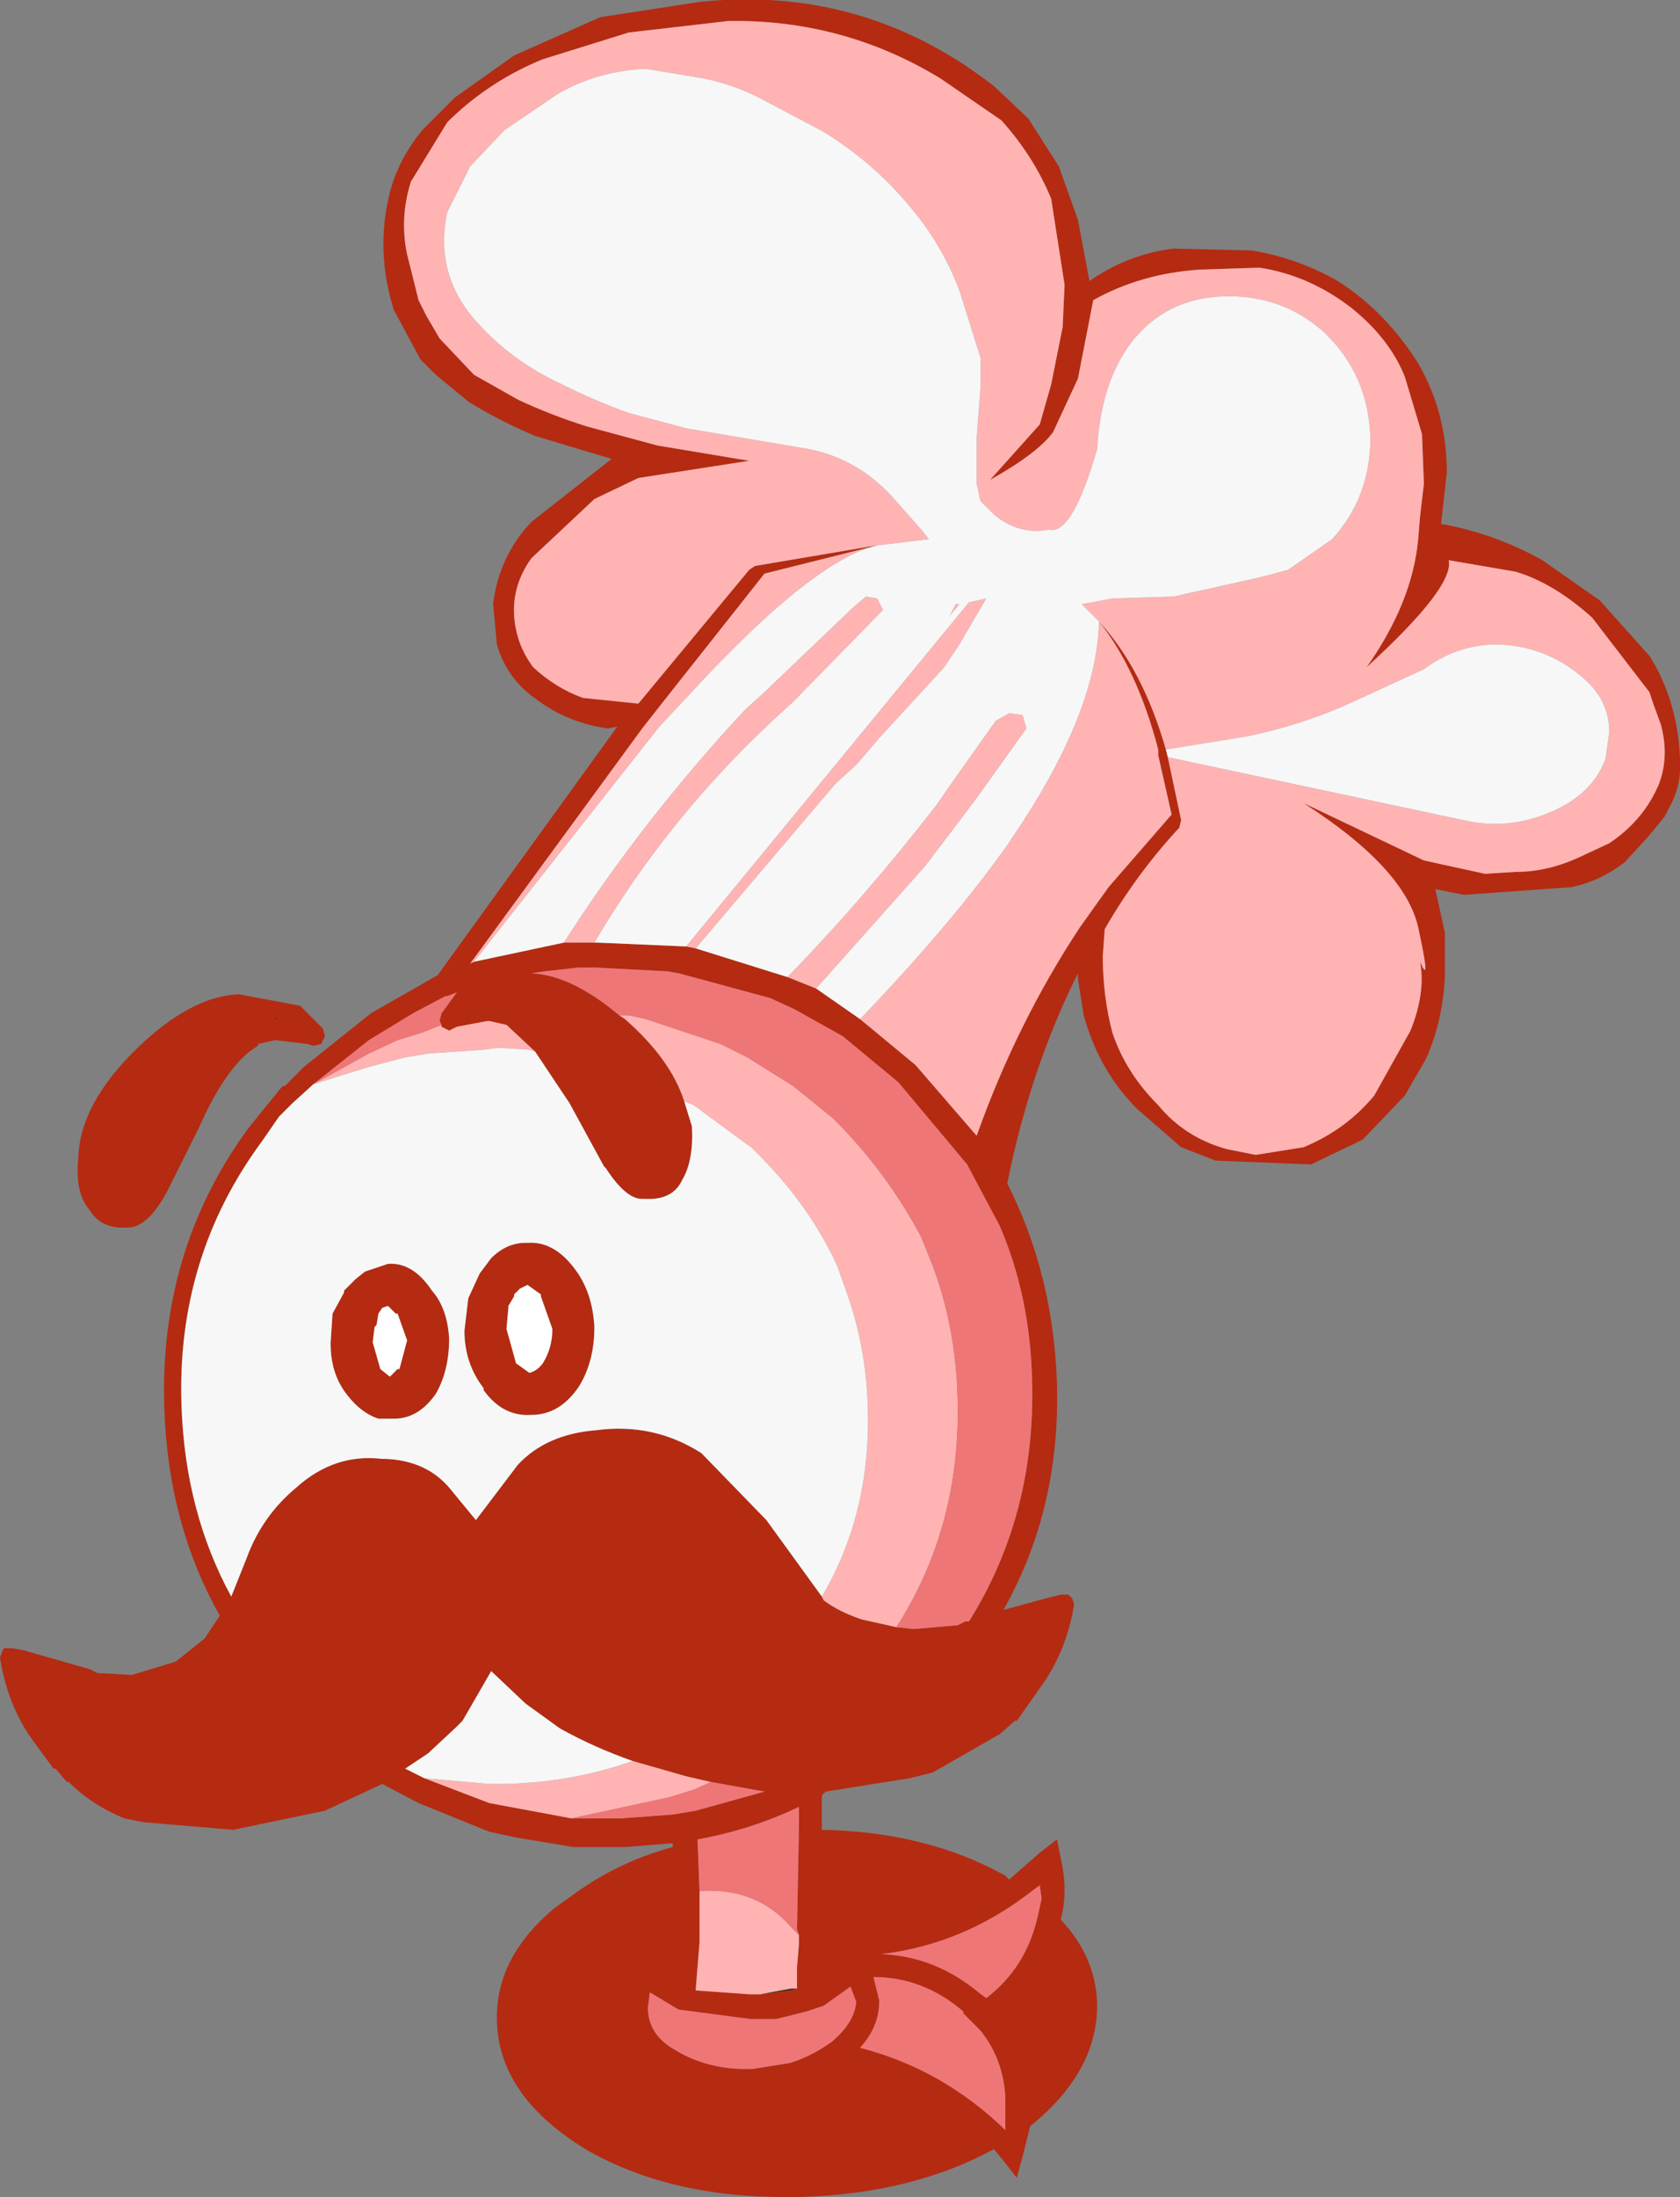 <?xml version="1.0" encoding="UTF-8" standalone="no"?>
<svg xmlns:ffdec="https://www.free-decompiler.com/flash" xmlns:xlink="http://www.w3.org/1999/xlink" ffdec:objectType="shape" height="57.45px" width="43.95px" xmlns="http://www.w3.org/2000/svg">
  <rect width="100%" height="100%" fill="#808080" stroke="none"/>
  <g transform="matrix(1.0, 0.0, 0.0, 1.0, 23.85, 97.2)">
    <path d="M6.7 -77.4 L7.05 -75.75 7.0 -75.55 6.95 -75.5 Q5.85 -74.3 5.05 -72.9 L5.0 -72.2 Q5.0 -71.15 5.25 -70.2 5.6 -69.15 6.45 -68.3 7.15 -67.45 8.25 -67.15 L9.0 -67.0 10.25 -67.2 Q11.35 -67.65 12.1 -68.55 L13.05 -70.25 Q13.45 -71.25 13.3 -72.05 13.6 -71.35 13.25 -72.95 12.9 -74.5 10.25 -76.2 L13.4 -74.7 15.0 -74.35 15.8 -74.4 Q16.65 -74.4 17.5 -74.8 L18.25 -75.15 Q19.15 -75.75 19.55 -76.7 L19.6 -76.85 Q19.8 -77.5 19.6 -78.25 L19.4 -78.8 19.3 -79.1 17.8 -81.05 Q16.8 -81.95 15.8 -82.25 L14.05 -82.55 Q14.2 -81.85 11.9 -79.75 13.1 -81.45 13.25 -83.1 L13.3 -83.7 13.4 -84.55 13.35 -85.85 12.9 -87.35 Q12.5 -88.35 11.5 -89.15 10.4 -90.0 9.1 -90.2 L7.55 -90.15 Q6.0 -90.05 4.75 -89.35 L4.35 -87.3 3.7 -85.9 Q3.3 -85.35 2.05 -84.65 L3.35 -86.1 3.65 -87.15 3.95 -88.65 4.0 -89.75 3.65 -92.0 Q3.2 -93.1 2.35 -94.05 L0.75 -95.15 Q-1.8 -96.7 -4.8 -96.65 L-7.4 -96.35 -9.65 -95.65 Q-11.0 -95.1 -12.05 -94.1 L-12.15 -94.0 -13.1 -92.45 Q-13.4 -91.5 -13.2 -90.55 L-12.9 -89.35 -12.7 -88.95 -12.35 -88.35 -11.45 -87.4 -10.3 -86.75 Q-9.45 -86.35 -8.5 -86.05 L-6.65 -85.55 -4.25 -85.15 -7.15 -84.7 -8.3 -84.15 -9.95 -82.6 Q-10.45 -81.9 -10.4 -81.1 -10.35 -80.35 -9.9 -79.75 -9.3 -79.2 -8.6 -78.95 L-7.15 -78.8 -4.25 -82.3 -4.1 -82.4 -0.85 -82.95 -3.85 -82.2 -6.5 -78.85 -7.05 -78.15 -11.55 -72.0 -11.45 -72.05 -9.1 -72.55 -8.3 -72.55 -8.2 -72.55 -5.9 -72.45 -5.65 -72.4 -3.25 -71.65 -2.5 -71.35 -1.35 -70.55 0.1 -69.35 1.7 -67.5 Q2.75 -70.45 4.4 -72.95 L5.15 -74.0 6.8 -75.9 6.45 -77.45 6.45 -77.6 Q5.9 -79.7 4.9 -80.95 6.05 -79.7 6.65 -77.6 L6.7 -77.4 M13.25 -87.7 Q14.0 -86.4 14.0 -84.85 L13.85 -83.5 Q15.25 -83.25 16.5 -82.55 L18.0 -81.5 19.3 -80.05 19.45 -79.8 Q20.05 -78.7 20.1 -77.35 20.15 -76.65 19.8 -76.05 L19.7 -75.85 19.25 -75.3 18.65 -74.65 Q18.0 -74.15 17.25 -74.0 L14.45 -73.8 13.7 -73.95 13.95 -72.8 13.95 -71.7 Q13.9 -70.5 13.45 -69.5 L12.9 -68.55 11.8 -67.4 10.45 -66.75 7.95 -66.85 7.05 -67.2 5.9 -68.2 Q4.9 -69.2 4.5 -70.65 L4.35 -71.6 4.35 -71.75 Q3.1 -69.25 2.5 -66.25 3.7 -63.9 3.8 -61.05 3.9 -57.75 2.4 -55.1 L3.5 -55.4 3.9 -55.5 4.1 -55.5 4.2 -55.4 4.25 -55.25 Q4.05 -54.0 3.35 -53.05 L2.75 -52.2 2.7 -52.2 2.3 -51.85 0.55 -50.85 -0.05 -50.7 -2.25 -50.35 -2.35 -50.25 -2.35 -49.35 Q0.4 -49.3 2.45 -48.15 L2.55 -48.05 3.35 -48.75 3.8 -49.1 3.9 -48.6 Q4.1 -47.75 3.9 -47.0 4.8 -46.05 4.85 -44.85 4.9 -43.05 3.1 -41.6 L2.9 -40.8 2.75 -40.25 2.4 -40.7 2.15 -41.0 Q0.05 -39.85 -2.85 -39.75 L-3.6 -39.75 Q-6.4 -39.8 -8.45 -40.95 -10.8 -42.35 -10.85 -44.35 -10.9 -46.0 -9.35 -47.3 L-8.65 -47.8 Q-7.55 -48.55 -6.25 -48.9 L-6.25 -49.0 -7.5 -48.9 -8.85 -48.9 -10.35 -49.15 -11.05 -49.3 -12.9 -50.05 -13.85 -50.55 -15.35 -49.85 -17.75 -49.35 -20.1 -49.55 -20.6 -49.65 Q-21.45 -50.0 -22.05 -50.6 L-22.1 -50.6 -22.4 -50.95 -22.45 -50.95 -23.0 -51.7 Q-23.65 -52.6 -23.85 -53.85 L-23.8 -54.0 -23.75 -54.1 -23.55 -54.1 -23.25 -54.05 -21.5 -53.55 -21.3 -53.45 -20.4 -53.4 -19.25 -53.75 -18.5 -54.35 -18.1 -54.95 Q-19.45 -57.35 -19.55 -60.35 -19.7 -64.5 -17.35 -67.7 L-16.5 -68.75 -16.45 -68.8 -16.4 -68.8 -16.35 -68.85 -15.9 -69.3 -14.15 -70.7 -12.4 -71.7 -7.7 -78.2 -7.95 -78.15 Q-9.0 -78.3 -9.8 -78.9 -10.6 -79.45 -10.85 -80.35 L-10.95 -81.4 Q-10.8 -82.65 -9.95 -83.55 L-7.85 -85.2 -9.85 -85.8 Q-10.8 -86.2 -11.6 -86.7 L-12.45 -87.4 -12.85 -87.8 -13.55 -89.1 Q-14.0 -90.55 -13.7 -91.95 -13.5 -92.95 -12.8 -93.8 L-11.95 -94.65 -10.4 -95.75 -8.15 -96.75 -5.55 -97.15 Q-1.25 -97.6 2.15 -94.95 L3.05 -94.1 3.85 -92.85 4.35 -91.45 4.65 -89.85 Q5.65 -90.55 6.85 -90.7 L8.9 -90.65 Q10.1 -90.45 11.15 -89.85 12.4 -89.05 13.25 -87.7 M-7.65 -70.65 L-7.5 -70.55 Q-6.3 -69.5 -5.95 -68.4 L-5.75 -67.75 Q-5.7 -66.85 -6.0 -66.35 -6.25 -65.8 -7.0 -65.85 -7.45 -65.8 -8.0 -66.65 L-8.05 -66.7 -8.95 -68.35 -9.85 -69.7 -10.6 -70.4 -11.05 -70.5 -11.1 -70.5 -11.9 -70.35 -12.1 -70.25 -12.3 -70.35 -12.3 -70.4 -12.35 -70.5 -12.3 -70.7 -11.9 -71.25 -12.15 -71.15 -12.2 -71.15 -13.05 -70.7 -14.2 -70.0 -15.65 -68.85 -16.2 -68.35 -16.55 -68.0 -17.0 -67.35 Q-19.25 -64.3 -19.1 -60.4 -19.0 -57.65 -17.8 -55.45 L-17.4 -56.45 Q-17.0 -57.55 -16.1 -58.3 -15.1 -59.2 -13.85 -59.05 L-13.75 -59.05 Q-12.7 -59.0 -12.1 -58.3 L-11.4 -57.45 -10.3 -58.9 Q-9.55 -59.7 -8.25 -59.8 -6.75 -60.0 -5.5 -59.2 L-3.8 -57.45 -2.35 -55.45 -2.3 -55.35 Q-1.9 -55.05 -1.3 -54.85 L-0.4 -54.65 0.05 -54.6 1.2 -54.7 1.4 -54.8 1.5 -54.8 Q3.25 -57.6 3.15 -61.1 3.1 -63.3 2.3 -65.15 L1.45 -66.75 -0.35 -68.9 -1.8 -70.1 -3.05 -70.8 -3.7 -71.1 -6.1 -71.75 -6.4 -71.8 -8.3 -71.9 -8.7 -71.9 -9.6 -71.8 -9.95 -71.75 Q-8.9 -71.7 -7.65 -70.65 M1.35 -44.55 L1.35 -44.6 Q0.3 -45.5 -1.0 -45.5 L-0.85 -44.9 -0.85 -44.85 Q-0.85 -44.2 -1.35 -43.65 0.8 -43.1 2.45 -41.5 L2.45 -42.35 Q2.4 -43.35 1.8 -44.1 L1.35 -44.55 M3.35 -47.9 L3.15 -47.75 Q1.35 -46.35 -0.8 -46.1 0.6 -46.05 1.75 -45.1 L1.95 -44.95 Q3.0 -45.75 3.3 -47.1 L3.4 -47.55 3.35 -47.9 M-20.5 -65.1 Q-21.2 -65.05 -21.5 -65.55 -21.9 -66.0 -21.8 -66.95 -21.75 -68.35 -20.25 -69.8 -18.85 -71.15 -17.6 -71.2 L-16.0 -70.9 -15.4 -70.3 -15.35 -70.1 -15.45 -69.9 -15.65 -69.85 -15.8 -69.9 -16.65 -70.0 -17.1 -69.9 -17.1 -69.85 Q-17.9 -69.4 -18.65 -67.7 L-19.5 -66.0 Q-20.0 -65.1 -20.5 -65.1 M-10.05 -64.7 Q-9.35 -64.75 -8.8 -64.0 -8.35 -63.4 -8.3 -62.5 -8.3 -61.6 -8.7 -60.95 -9.2 -60.2 -9.95 -60.2 -10.7 -60.15 -11.2 -60.85 L-11.2 -60.9 Q-11.7 -61.55 -11.7 -62.4 L-11.6 -63.25 -11.3 -63.9 -11.0 -64.3 Q-10.6 -64.7 -10.1 -64.7 L-10.05 -64.7 M-9.7 -63.3 L-9.7 -63.35 -10.05 -63.6 -10.25 -63.5 -10.4 -63.35 -10.4 -63.3 -10.55 -63.05 -10.55 -63.0 -10.6 -62.45 -10.35 -61.55 -10.0 -61.3 Q-9.8 -61.35 -9.65 -61.55 -9.4 -61.95 -9.4 -62.45 L-9.7 -63.3 M-16.65 -70.55 L-16.6 -70.55 -16.65 -70.6 -16.65 -70.55 M-15.2 -62.05 L-15.2 -62.1 -15.15 -62.85 -14.85 -63.4 -14.85 -63.45 -14.55 -63.75 -14.3 -63.95 -13.7 -64.15 Q-13.05 -64.2 -12.55 -63.45 -12.15 -63.0 -12.1 -62.2 -12.1 -61.35 -12.45 -60.75 -12.9 -60.1 -13.55 -60.1 L-13.6 -60.1 -13.95 -60.1 Q-14.4 -60.25 -14.75 -60.7 -15.2 -61.25 -15.2 -62.05 M-13.95 -62.85 L-14.0 -62.55 -14.05 -62.5 -14.1 -62.1 -13.9 -61.4 -13.65 -61.2 -13.45 -61.4 -13.4 -61.4 -13.2 -62.15 -13.45 -62.85 -13.5 -62.85 -13.7 -63.05 -13.85 -63.0 -13.95 -62.85 M-7.3 -51.15 Q-8.3 -51.5 -9.2 -52.0 L-10.1 -52.65 -11.0 -53.5 -11.75 -52.2 -11.9 -52.05 -12.65 -51.35 -13.25 -50.95 -12.75 -50.7 -11.05 -50.05 -8.9 -49.65 -7.6 -49.65 -6.25 -49.75 -5.65 -49.85 -3.85 -50.35 -5.25 -50.6 -5.9 -50.75 -7.3 -51.15 M-2.95 -46.6 L-3.0 -46.75 -2.95 -49.4 -2.95 -49.95 Q-4.2 -49.35 -5.6 -49.1 L-5.6 -49.05 -5.55 -47.75 -5.55 -46.5 -5.55 -46.4 -5.6 -45.8 -5.65 -45.15 -4.25 -45.05 -3.95 -45.05 -3.15 -45.15 -3.0 -45.2 -3.0 -45.35 -3.0 -45.7 -3.0 -45.75 -2.95 -46.35 -2.95 -46.55 -2.95 -46.6 M-2.75 -44.6 L-3.55 -44.4 -4.2 -44.4 -6.1 -44.65 -6.85 -45.1 -6.9 -44.7 Q-6.9 -44.0 -6.2 -43.6 -5.3 -43.05 -4.15 -43.1 L-3.2 -43.25 Q-2.7 -43.4 -2.25 -43.7 L-2.1 -43.8 Q-1.5 -44.3 -1.45 -44.85 L-1.6 -45.25 -2.3 -44.75 -2.75 -44.6" fill="#b42b12" fill-rule="evenodd" stroke="none"/>
    <path d="M-9.7 -63.3 L-9.4 -62.45 Q-9.4 -61.95 -9.65 -61.55 -9.8 -61.35 -10.0 -61.3 L-10.35 -61.55 -10.6 -62.45 -10.55 -63.0 -10.55 -63.05 -10.4 -63.3 -10.4 -63.35 -10.25 -63.5 -10.05 -63.6 -9.7 -63.35 -9.7 -63.3 M-13.95 -62.85 L-13.85 -63.0 -13.7 -63.05 -13.5 -62.85 -13.45 -62.85 -13.2 -62.15 -13.4 -61.4 -13.45 -61.4 -13.65 -61.2 -13.9 -61.4 -14.1 -62.1 -14.05 -62.5 -14.0 -62.55 -13.95 -62.85" fill="#ffffff" fill-rule="evenodd" stroke="none"/>
    <path d="M-16.65 -70.55 L-16.65 -70.6 -16.6 -70.55 -16.65 -70.55" fill="#3a281b" fill-rule="evenodd" stroke="none"/>
    <path d="M-0.85 -82.95 L-4.1 -82.4 -4.25 -82.3 -7.15 -78.8 -8.6 -78.95 Q-9.3 -79.2 -9.9 -79.75 -10.35 -80.35 -10.4 -81.1 -10.45 -81.9 -9.95 -82.6 L-8.3 -84.15 -7.15 -84.7 -4.25 -85.15 -6.65 -85.55 -8.5 -86.05 Q-9.45 -86.35 -10.3 -86.75 L-11.45 -87.4 -12.35 -88.35 -12.7 -88.95 -12.9 -89.35 -13.2 -90.55 Q-13.4 -91.5 -13.1 -92.45 L-12.15 -94.0 -12.05 -94.1 Q-11.0 -95.1 -9.65 -95.65 L-7.4 -96.35 -4.8 -96.65 Q-1.8 -96.7 0.75 -95.15 L2.35 -94.05 Q3.2 -93.1 3.65 -92.0 L4.0 -89.75 3.95 -88.65 3.65 -87.15 3.35 -86.1 2.05 -84.65 Q3.3 -85.35 3.7 -85.9 L4.35 -87.3 4.75 -89.35 Q6.0 -90.05 7.55 -90.15 L9.1 -90.2 Q10.4 -90.0 11.5 -89.15 12.5 -88.35 12.9 -87.35 L13.35 -85.85 13.4 -84.55 13.3 -83.7 13.25 -83.1 Q13.1 -81.45 11.9 -79.75 14.2 -81.85 14.05 -82.55 L15.8 -82.25 Q16.8 -81.95 17.8 -81.05 L19.3 -79.1 19.4 -78.8 19.6 -78.25 Q19.8 -77.5 19.6 -76.85 L19.55 -76.7 Q19.15 -75.75 18.25 -75.15 L17.5 -74.8 Q16.65 -74.4 15.8 -74.4 L15.0 -74.35 13.4 -74.7 10.25 -76.2 Q12.9 -74.5 13.25 -72.95 13.6 -71.35 13.3 -72.05 13.45 -71.25 13.05 -70.25 L12.1 -68.55 Q11.35 -67.65 10.25 -67.2 L9.0 -67.0 8.25 -67.15 Q7.15 -67.45 6.45 -68.3 5.6 -69.15 5.25 -70.2 5.0 -71.15 5.0 -72.2 L5.05 -72.9 Q5.85 -74.3 6.95 -75.5 L7.0 -75.55 7.05 -75.75 6.7 -77.4 14.45 -75.75 Q15.75 -75.45 17.0 -76.1 17.85 -76.55 18.15 -77.35 L18.25 -78.05 Q18.25 -78.8 17.7 -79.35 16.65 -80.35 15.2 -80.35 14.2 -80.3 13.4 -79.7 L11.55 -78.85 Q10.25 -78.25 8.8 -77.95 L6.65 -77.6 Q6.05 -79.7 4.9 -80.95 L4.45 -81.4 5.25 -81.55 6.85 -81.6 9.1 -82.1 9.85 -82.3 11.0 -83.1 Q12.0 -84.2 12.0 -85.75 11.95 -87.4 10.8 -88.5 9.7 -89.5 8.15 -89.45 6.65 -89.4 5.75 -88.25 4.95 -87.2 4.85 -85.45 4.2 -83.2 3.6 -83.35 2.8 -83.2 2.15 -83.75 L1.8 -84.1 1.7 -84.55 1.7 -85.75 1.8 -87.05 1.8 -87.85 1.25 -89.6 Q0.8 -90.8 -0.05 -91.8 -1.0 -92.95 -2.3 -93.75 L-4.0 -94.65 Q-4.7 -95.0 -5.45 -95.15 L-6.95 -95.4 Q-8.2 -95.35 -9.25 -94.75 L-10.65 -93.8 -11.55 -92.85 -12.15 -91.65 Q-12.5 -90.0 -11.35 -88.75 -10.45 -87.75 -9.15 -87.15 -8.25 -86.7 -7.4 -86.4 L-5.9 -86.0 -2.95 -85.5 Q-1.5 -85.3 -0.5 -84.2 L0.25 -83.35 0.45 -83.1 -0.8 -82.95 -0.85 -82.95 Q-2.55 -82.6 -5.85 -79.0 L-6.6 -78.2 -11.45 -72.05 -11.55 -72.0 -7.05 -78.15 -6.5 -78.85 -3.85 -82.2 -0.85 -82.95 M-5.9 -72.45 L1.5 -81.45 1.95 -81.55 1.25 -80.35 0.85 -79.75 -0.85 -77.9 -1.45 -77.2 -2.0 -76.7 -5.65 -72.4 -5.9 -72.45 M1.15 -81.4 L1.25 -81.4 1.0 -81.1 1.15 -81.4 M-3.25 -71.65 Q-1.25 -73.7 0.65 -76.15 L1.1 -76.8 2.2 -78.35 2.55 -78.55 2.9 -78.5 3.0 -78.15 1.75 -76.4 1.3 -75.8 0.35 -74.55 -2.5 -71.35 -3.25 -71.65 M-1.35 -70.55 Q1.05 -73.05 2.5 -75.1 L2.9 -75.7 Q4.85 -78.7 4.9 -80.95 5.9 -79.7 6.45 -77.6 L6.45 -77.45 6.8 -75.9 5.15 -74.0 4.4 -72.95 Q2.75 -70.45 1.7 -67.5 L0.1 -69.35 -1.35 -70.55 M-7.65 -70.65 L-7.4 -70.65 -6.95 -70.55 -5.0 -69.9 -4.3 -69.55 -3.1 -68.8 -2.05 -67.95 Q-0.65 -66.55 0.25 -64.85 L0.55 -64.1 Q1.15 -62.5 1.2 -60.65 1.3 -57.3 -0.4 -54.65 L-1.3 -54.85 Q-1.9 -55.05 -2.3 -55.35 L-2.35 -55.45 Q-1.05 -57.65 -1.15 -60.45 -1.2 -62.0 -1.7 -63.4 L-1.95 -64.1 Q-2.7 -65.75 -4.2 -67.2 L-4.55 -67.45 -5.7 -68.3 -5.95 -68.4 Q-6.3 -69.5 -7.5 -70.55 L-7.65 -70.65 M-9.1 -72.55 Q-7.05 -75.75 -4.35 -78.65 L-3.85 -79.1 -1.55 -81.3 -1.2 -81.6 -0.9 -81.55 -0.75 -81.25 -3.1 -78.85 -3.7 -78.3 -3.75 -78.25 Q-6.45 -75.7 -8.3 -72.55 L-9.1 -72.55 M-9.85 -69.7 L-10.0 -69.75 -10.8 -69.8 -11.2 -69.75 -12.65 -69.65 -13.25 -69.55 -14.2 -69.3 -15.65 -68.85 -14.2 -69.65 -13.45 -70.0 -12.8 -70.2 -12.3 -70.4 -12.3 -70.35 -12.1 -70.25 -11.9 -70.35 -11.1 -70.5 -11.05 -70.5 -10.6 -70.4 -9.85 -69.7 M-7.3 -51.15 L-5.9 -50.75 -5.25 -50.6 -5.7 -50.4 -6.35 -50.2 -8.9 -49.65 -11.05 -50.05 -12.75 -50.7 -11.05 -50.55 -10.6 -50.55 Q-8.85 -50.6 -7.3 -51.15 M-5.55 -47.75 Q-4.05 -47.85 -3.15 -46.8 L-2.95 -46.6 -2.95 -46.55 -2.95 -46.35 -3.0 -45.75 -3.0 -45.7 -3.0 -45.35 -3.0 -45.2 -3.15 -45.2 -3.95 -45.05 -4.25 -45.05 -5.65 -45.15 -5.6 -45.8 -5.55 -46.4 -5.55 -46.5 -5.55 -47.75" fill="#ffb3b3" fill-rule="evenodd" stroke="none"/>
    <path d="M-0.4 -54.65 Q1.3 -57.3 1.2 -60.65 1.15 -62.5 0.55 -64.1 L0.25 -64.85 Q-0.65 -66.55 -2.05 -67.95 L-3.1 -68.8 -4.3 -69.55 -5.0 -69.9 -6.95 -70.55 -7.4 -70.65 -7.65 -70.65 Q-8.9 -71.7 -9.95 -71.75 L-9.6 -71.8 -8.7 -71.9 -8.3 -71.9 -6.4 -71.8 -6.1 -71.75 -3.7 -71.1 -3.05 -70.8 -1.8 -70.1 -0.35 -68.9 1.45 -66.75 2.3 -65.15 Q3.1 -63.3 3.15 -61.1 3.25 -57.6 1.5 -54.8 L1.4 -54.8 1.2 -54.7 0.05 -54.6 -0.4 -54.65 M3.35 -47.9 L3.4 -47.55 3.3 -47.1 Q3.0 -45.75 1.95 -44.95 L1.75 -45.1 Q0.6 -46.05 -0.8 -46.1 1.35 -46.35 3.15 -47.75 L3.35 -47.9 M1.35 -44.55 L1.8 -44.1 Q2.4 -43.35 2.45 -42.35 L2.45 -41.5 Q0.8 -43.1 -1.35 -43.65 -0.85 -44.2 -0.85 -44.85 L-0.85 -44.9 -1.0 -45.5 Q0.3 -45.5 1.35 -44.6 L1.35 -44.55 M-12.3 -70.4 L-12.8 -70.2 -13.45 -70.0 -14.2 -69.65 -15.65 -68.85 -14.2 -70.0 -13.05 -70.7 -12.2 -71.15 -12.15 -71.15 -11.9 -71.25 -12.3 -70.7 -12.35 -70.5 -12.3 -70.4 M-5.25 -50.6 L-3.85 -50.35 -5.65 -49.85 -6.25 -49.75 -7.6 -49.65 -8.9 -49.65 -6.35 -50.2 -5.7 -50.4 -5.25 -50.6 M-5.55 -47.75 L-5.6 -49.05 -5.6 -49.1 Q-4.2 -49.35 -2.95 -49.95 L-2.95 -49.4 -3.0 -46.75 -2.95 -46.6 -3.15 -46.8 Q-4.05 -47.85 -5.55 -47.75 M-2.75 -44.6 L-2.3 -44.75 -1.6 -45.25 -1.45 -44.85 Q-1.5 -44.3 -2.1 -43.8 L-2.25 -43.7 Q-2.7 -43.4 -3.2 -43.25 L-4.15 -43.1 Q-5.3 -43.05 -6.2 -43.6 -6.9 -44.0 -6.9 -44.7 L-6.85 -45.1 -6.1 -44.65 -4.2 -44.4 -3.55 -44.4 -2.75 -44.6" fill="#ef7676" fill-rule="evenodd" stroke="none"/>
    <path d="M-3.0 -45.2 L-3.15 -45.15 -3.95 -45.05 -3.15 -45.2 -3.0 -45.2" fill="#4a321c" fill-rule="evenodd" stroke="none"/>
    <path d="M-0.85 -82.95 L-0.8 -82.95 0.45 -83.1 0.25 -83.35 -0.5 -84.2 Q-1.5 -85.3 -2.95 -85.5 L-5.9 -86.0 -7.4 -86.4 Q-8.25 -86.7 -9.15 -87.15 -10.45 -87.75 -11.35 -88.75 -12.5 -90.0 -12.15 -91.65 L-11.55 -92.85 -10.65 -93.8 -9.25 -94.75 Q-8.2 -95.35 -6.95 -95.4 L-5.45 -95.15 Q-4.7 -95.0 -4.0 -94.65 L-2.3 -93.75 Q-1.0 -92.95 -0.05 -91.8 0.8 -90.8 1.25 -89.6 L1.8 -87.85 1.8 -87.05 1.7 -85.75 1.7 -84.55 1.8 -84.1 2.15 -83.75 Q2.8 -83.2 3.6 -83.35 4.2 -83.2 4.85 -85.45 4.95 -87.2 5.75 -88.25 6.65 -89.4 8.15 -89.45 9.7 -89.5 10.8 -88.5 11.95 -87.4 12.0 -85.75 12.0 -84.2 11.0 -83.1 L9.85 -82.3 9.1 -82.1 6.85 -81.6 5.25 -81.55 4.45 -81.4 4.9 -80.95 Q4.85 -78.7 2.9 -75.7 L2.5 -75.1 Q1.05 -73.05 -1.35 -70.55 L-2.5 -71.35 0.35 -74.55 1.3 -75.8 1.75 -76.4 3.0 -78.15 2.9 -78.5 2.55 -78.55 2.2 -78.35 1.1 -76.8 0.65 -76.15 Q-1.25 -73.7 -3.25 -71.65 L-5.65 -72.4 -2.0 -76.7 -1.45 -77.2 -0.85 -77.9 0.85 -79.75 1.25 -80.35 1.95 -81.55 1.5 -81.45 -5.9 -72.45 -8.2 -72.55 -8.3 -72.55 Q-6.45 -75.7 -3.75 -78.25 L-3.7 -78.3 -3.1 -78.85 -0.75 -81.25 -0.9 -81.55 -1.2 -81.6 -1.55 -81.3 -3.85 -79.1 -4.35 -78.65 Q-7.05 -75.75 -9.1 -72.55 L-11.45 -72.05 -6.6 -78.2 -5.85 -79.0 Q-2.55 -82.6 -0.85 -82.95 M6.65 -77.6 L8.8 -77.95 Q10.25 -78.25 11.55 -78.85 L13.4 -79.7 Q14.2 -80.3 15.2 -80.35 16.65 -80.35 17.7 -79.35 18.25 -78.8 18.25 -78.05 L18.15 -77.35 Q17.85 -76.55 17.0 -76.1 15.75 -75.45 14.45 -75.75 L6.7 -77.4 6.65 -77.6 M1.15 -81.4 L1.0 -81.1 1.25 -81.4 1.15 -81.4 M-5.95 -68.4 L-5.7 -68.3 -4.55 -67.45 -4.2 -67.2 Q-2.7 -65.75 -1.95 -64.1 L-1.7 -63.4 Q-1.2 -62.0 -1.15 -60.45 -1.05 -57.65 -2.35 -55.45 L-3.8 -57.45 -5.5 -59.2 Q-6.75 -60.0 -8.25 -59.8 -9.55 -59.7 -10.3 -58.9 L-11.4 -57.45 -12.1 -58.3 Q-12.7 -59.0 -13.75 -59.05 L-13.85 -59.05 Q-15.1 -59.2 -16.1 -58.3 -17.0 -57.55 -17.4 -56.45 L-17.8 -55.45 Q-19.0 -57.65 -19.1 -60.4 -19.25 -64.3 -17.0 -67.35 L-16.55 -68.0 -16.2 -68.35 -15.65 -68.85 -14.2 -69.3 -13.25 -69.55 -12.65 -69.65 -11.2 -69.75 -10.8 -69.8 -10.0 -69.75 -9.85 -69.7 -8.95 -68.35 -8.05 -66.7 -8.0 -66.65 Q-7.45 -65.8 -7.0 -65.85 -6.25 -65.8 -6.0 -66.35 -5.7 -66.85 -5.75 -67.75 L-5.95 -68.4 M-10.05 -64.7 L-10.1 -64.7 Q-10.6 -64.7 -11.0 -64.3 L-11.3 -63.9 -11.6 -63.25 -11.7 -62.4 Q-11.7 -61.55 -11.2 -60.9 L-11.2 -60.85 Q-10.7 -60.15 -9.95 -60.2 -9.2 -60.2 -8.7 -60.95 -8.3 -61.6 -8.3 -62.5 -8.35 -63.4 -8.8 -64.0 -9.35 -64.75 -10.05 -64.7 M-15.2 -62.05 Q-15.2 -61.25 -14.75 -60.7 -14.4 -60.25 -13.95 -60.1 L-13.6 -60.1 -13.55 -60.1 Q-12.9 -60.1 -12.45 -60.75 -12.1 -61.35 -12.1 -62.2 -12.15 -63.0 -12.55 -63.45 -13.05 -64.2 -13.7 -64.15 L-14.3 -63.95 -14.55 -63.75 -14.85 -63.45 -14.85 -63.4 -15.15 -62.85 -15.2 -62.1 -15.2 -62.05 M-12.75 -50.7 L-13.25 -50.95 -12.65 -51.35 -11.9 -52.05 -11.75 -52.2 -11.0 -53.5 -10.1 -52.65 -9.2 -52.0 Q-8.3 -51.5 -7.3 -51.15 -8.85 -50.6 -10.6 -50.55 L-11.05 -50.55 -12.75 -50.7" fill="#f7f7f7" fill-rule="evenodd" stroke="none"/>
  </g>
</svg>
